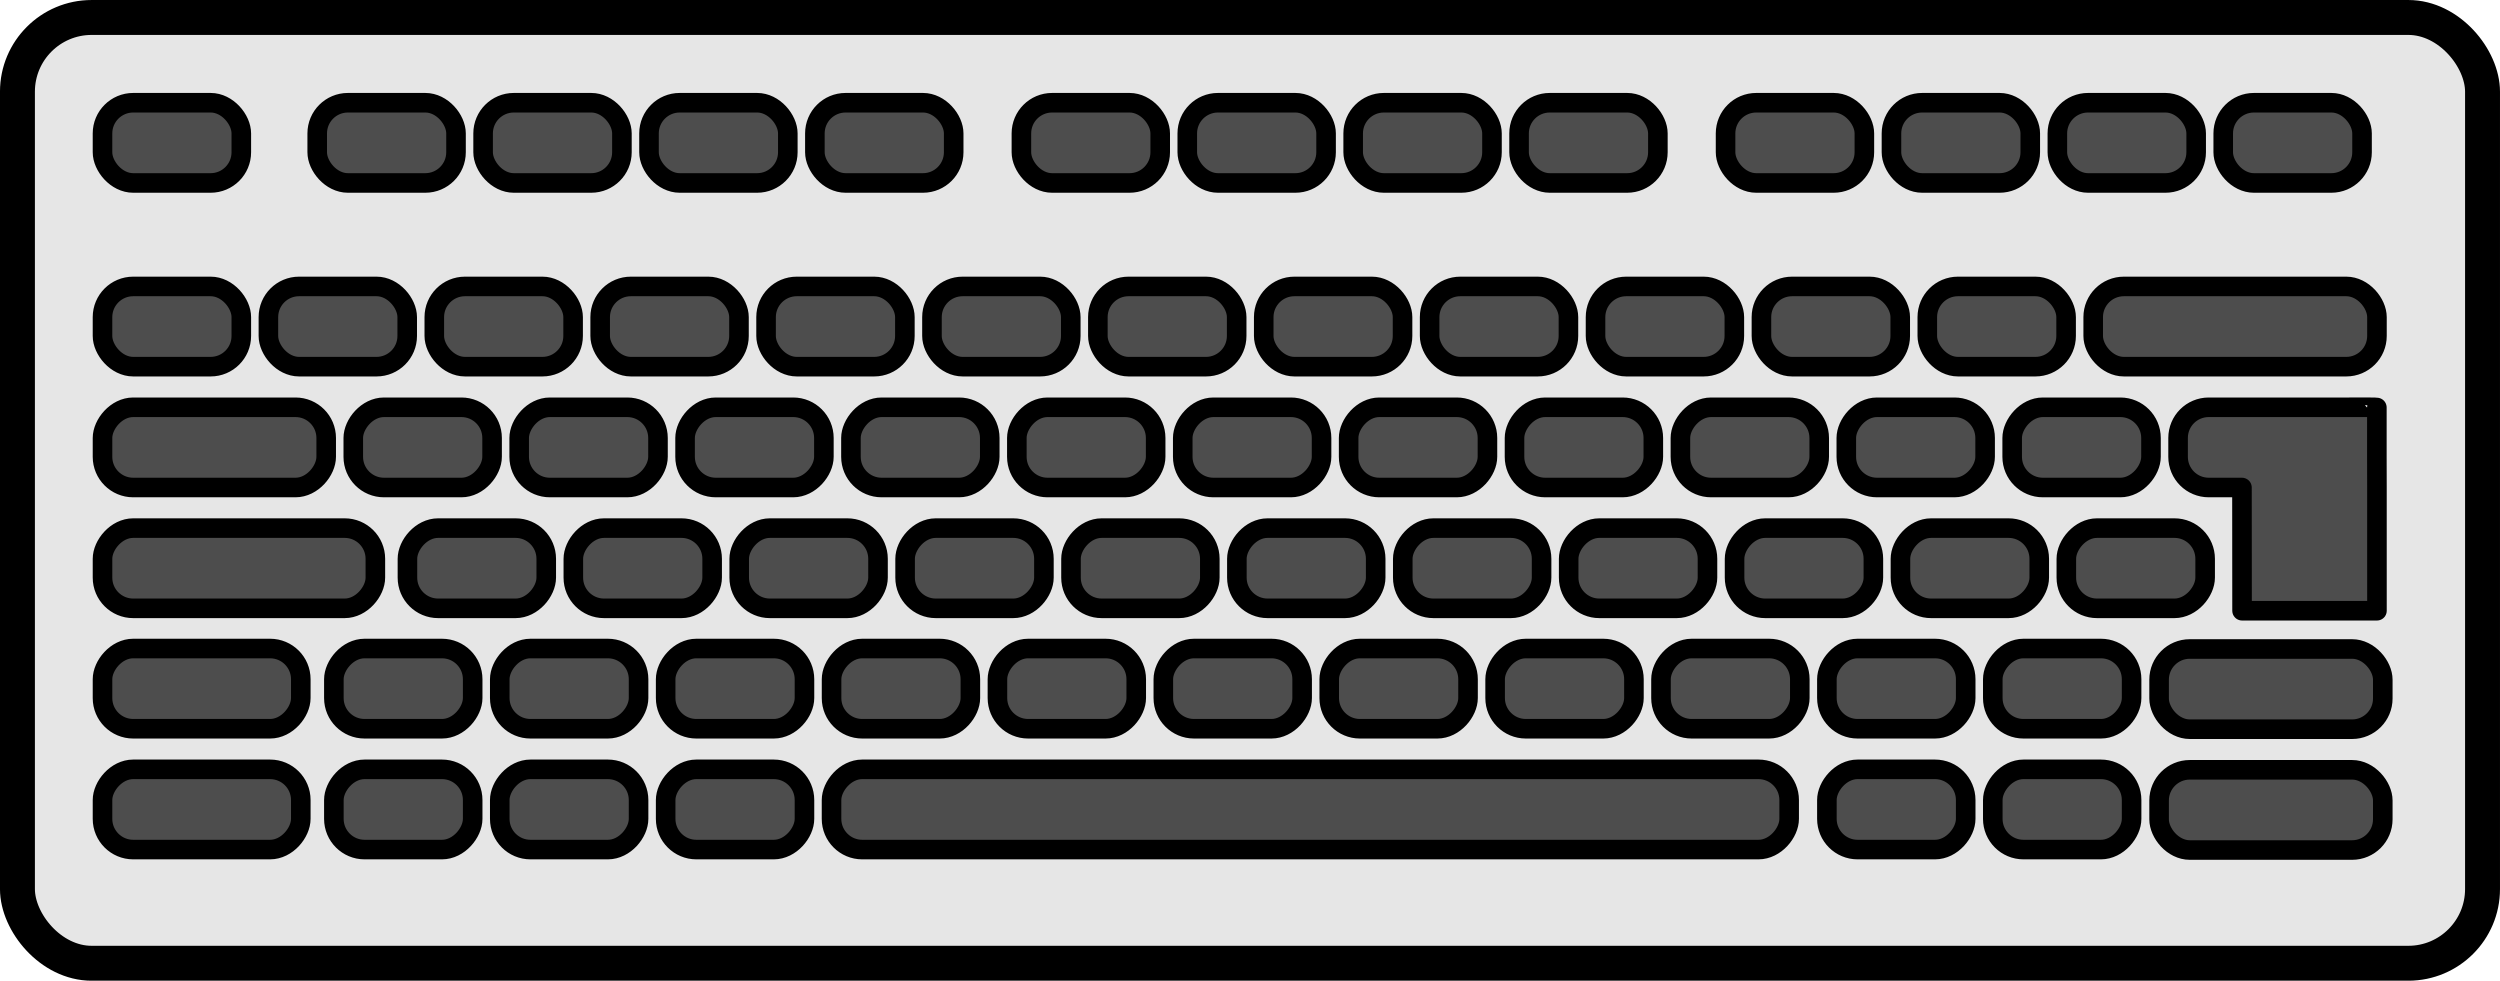 <?xml version="1.0" encoding="UTF-8" standalone="no"?>
<!-- Created with Inkscape (http://www.inkscape.org/) -->

<svg
   width="97.726mm"
   height="38.336mm"
   viewBox="0 0 97.726 38.336"
   version="1.1"
   id="svg5"
   inkscape:version="1.1.1 (3bf5ae0d25, 2021-09-20)"
   sodipodi:docname="keyboard.svg"
   xmlns:inkscape="http://www.inkscape.org/namespaces/inkscape"
   xmlns:sodipodi="http://sodipodi.sourceforge.net/DTD/sodipodi-0.dtd"
   xmlns="http://www.w3.org/2000/svg"
   xmlns:svg="http://www.w3.org/2000/svg">
  <sodipodi:namedview
     id="namedview7"
     pagecolor="#ffffff"
     bordercolor="#666666"
     borderopacity="1.0"
     inkscape:pageshadow="2"
     inkscape:pageopacity="0.0"
     inkscape:pagecheckerboard="0"
     inkscape:document-units="mm"
     showgrid="false"
     showguides="true"
     inkscape:guide-bbox="true"
     inkscape:zoom="0.84660822"
     inkscape:cx="119.89017"
     inkscape:cy="61.421563"
     inkscape:window-width="1916"
     inkscape:window-height="1001"
     inkscape:window-x="0"
     inkscape:window-y="77"
     inkscape:window-maximized="1"
     inkscape:current-layer="layer1"
     fit-margin-top="0"
     fit-margin-left="0"
     fit-margin-right="0"
     fit-margin-bottom="0">
    <sodipodi:guide
       position="92.916,18.75"
       orientation="1,0"
       id="guide1772" />
    <sodipodi:guide
       position="87.643,19.188"
       orientation="1,0"
       id="guide2268" />
    <sodipodi:guide
       position="87.643,14.463"
       orientation="0,-1"
       id="guide2460" />
    <sodipodi:guide
       position="86.342,22.401"
       orientation="0,-1"
       id="guide2827" />
  </sodipodi:namedview>
  <defs
     id="defs2" />
  <g
     inkscape:label="Layer 1"
     inkscape:groupmode="layer"
     id="layer1"
     transform="translate(-27.185,-103.242)">
    <rect
       style="fill:#e6e6e6;stroke:#000000;stroke-width:1.365;stroke-linecap:round;stroke-linejoin:round"
       id="rect846"
       width="96.361"
       height="36.971"
       x="27.867"
       y="103.925"
       rx="2.9" />
    <rect
       style="fill:#4d4d4d;stroke:#000000;stroke-width:0.765;stroke-linecap:round;stroke-linejoin:round;stroke-miterlimit:4;stroke-dasharray:none"
       id="rect894"
       width="5.426"
       height="3.136"
       x="31.192"
       y="107.258"
       rx="1.2" />
    <rect
       style="fill:#4d4d4d;stroke:#000000;stroke-width:0.765;stroke-linecap:round;stroke-linejoin:round;stroke-miterlimit:4;stroke-dasharray:none"
       id="rect1020"
       width="5.426"
       height="3.136"
       x="39.585"
       y="107.258"
       rx="1.2" />
    <rect
       style="fill:#4d4d4d;stroke:#000000;stroke-width:0.765;stroke-linecap:round;stroke-linejoin:round;stroke-miterlimit:4;stroke-dasharray:none"
       id="rect1102"
       width="5.426"
       height="3.136"
       x="46.07"
       y="107.258"
       rx="1.2" />
    <rect
       style="fill:#4d4d4d;stroke:#000000;stroke-width:0.765;stroke-linecap:round;stroke-linejoin:round;stroke-miterlimit:4;stroke-dasharray:none"
       id="rect1104"
       width="5.426"
       height="3.136"
       x="52.555"
       y="107.258"
       rx="1.2" />
    <rect
       style="fill:#4d4d4d;stroke:#000000;stroke-width:0.765;stroke-linecap:round;stroke-linejoin:round;stroke-miterlimit:4;stroke-dasharray:none"
       id="rect1106"
       width="5.426"
       height="3.136"
       x="59.039"
       y="107.258"
       rx="1.2" />
    <rect
       style="fill:#4d4d4d;stroke:#000000;stroke-width:0.765;stroke-linecap:round;stroke-linejoin:round;stroke-miterlimit:4;stroke-dasharray:none"
       id="rect1108"
       width="5.426"
       height="3.136"
       x="67.112"
       y="107.258"
       rx="1.2" />
    <rect
       style="fill:#4d4d4d;stroke:#000000;stroke-width:0.765;stroke-linecap:round;stroke-linejoin:round;stroke-miterlimit:4;stroke-dasharray:none"
       id="rect1110"
       width="5.426"
       height="3.136"
       x="73.596"
       y="107.258"
       rx="1.2" />
    <rect
       style="fill:#4d4d4d;stroke:#000000;stroke-width:0.765;stroke-linecap:round;stroke-linejoin:round;stroke-miterlimit:4;stroke-dasharray:none"
       id="rect1112"
       width="5.426"
       height="3.136"
       x="80.081"
       y="107.258"
       rx="1.2" />
    <rect
       style="fill:#4d4d4d;stroke:#000000;stroke-width:0.765;stroke-linecap:round;stroke-linejoin:round;stroke-miterlimit:4;stroke-dasharray:none"
       id="rect1114"
       width="5.426"
       height="3.136"
       x="86.566"
       y="107.258"
       rx="1.2" />
    <rect
       style="fill:#4d4d4d;stroke:#000000;stroke-width:0.765;stroke-linecap:round;stroke-linejoin:round;stroke-miterlimit:4;stroke-dasharray:none"
       id="rect1116"
       width="5.426"
       height="3.136"
       x="94.638"
       y="107.258"
       rx="1.2" />
    <rect
       style="fill:#4d4d4d;stroke:#000000;stroke-width:0.765;stroke-linecap:round;stroke-linejoin:round;stroke-miterlimit:4;stroke-dasharray:none"
       id="rect1118"
       width="5.426"
       height="3.136"
       x="101.123"
       y="107.258"
       rx="1.2" />
    <rect
       style="fill:#4d4d4d;stroke:#000000;stroke-width:0.765;stroke-linecap:round;stroke-linejoin:round;stroke-miterlimit:4;stroke-dasharray:none"
       id="rect1120"
       width="5.426"
       height="3.136"
       x="107.608"
       y="107.258"
       rx="1.2" />
    <rect
       style="fill:#4d4d4d;stroke:#000000;stroke-width:0.765;stroke-linecap:round;stroke-linejoin:round;stroke-miterlimit:4;stroke-dasharray:none"
       id="rect1122"
       width="5.426"
       height="3.136"
       x="114.092"
       y="107.258"
       rx="1.2" />
    <rect
       style="fill:#4d4d4d;stroke:#000000;stroke-width:0.765;stroke-linecap:round;stroke-linejoin:round;stroke-miterlimit:4;stroke-dasharray:none"
       id="rect1124"
       width="5.426"
       height="3.136"
       x="31.192"
       y="114.439"
       rx="1.2" />
    <rect
       style="fill:#4d4d4d;stroke:#000000;stroke-width:0.765;stroke-linecap:round;stroke-linejoin:round;stroke-miterlimit:4;stroke-dasharray:none"
       id="rect1126"
       width="5.426"
       height="3.136"
       x="37.677"
       y="114.439"
       rx="1.2" />
    <rect
       style="fill:#4d4d4d;stroke:#000000;stroke-width:0.765;stroke-linecap:round;stroke-linejoin:round;stroke-miterlimit:4;stroke-dasharray:none"
       id="rect1128"
       width="5.426"
       height="3.136"
       x="44.162"
       y="114.439"
       rx="1.2" />
    <rect
       style="fill:#4d4d4d;stroke:#000000;stroke-width:0.765;stroke-linecap:round;stroke-linejoin:round;stroke-miterlimit:4;stroke-dasharray:none"
       id="rect1130"
       width="5.426"
       height="3.136"
       x="50.646"
       y="114.439"
       rx="1.2" />
    <rect
       style="fill:#4d4d4d;stroke:#000000;stroke-width:0.765;stroke-linecap:round;stroke-linejoin:round;stroke-miterlimit:4;stroke-dasharray:none"
       id="rect1132"
       width="5.426"
       height="3.136"
       x="57.131"
       y="114.439"
       rx="1.2" />
    <rect
       style="fill:#4d4d4d;stroke:#000000;stroke-width:0.765;stroke-linecap:round;stroke-linejoin:round;stroke-miterlimit:4;stroke-dasharray:none"
       id="rect1134"
       width="5.426"
       height="3.136"
       x="63.616"
       y="114.439"
       rx="1.2" />
    <rect
       style="fill:#4d4d4d;stroke:#000000;stroke-width:0.765;stroke-linecap:round;stroke-linejoin:round;stroke-miterlimit:4;stroke-dasharray:none"
       id="rect1136"
       width="5.426"
       height="3.136"
       x="70.101"
       y="114.439"
       rx="1.2" />
    <rect
       style="fill:#4d4d4d;stroke:#000000;stroke-width:0.765;stroke-linecap:round;stroke-linejoin:round;stroke-miterlimit:4;stroke-dasharray:none"
       id="rect1138"
       width="5.426"
       height="3.136"
       x="76.585"
       y="114.439"
       rx="1.2" />
    <rect
       style="fill:#4d4d4d;stroke:#000000;stroke-width:0.765;stroke-linecap:round;stroke-linejoin:round;stroke-miterlimit:4;stroke-dasharray:none"
       id="rect1140"
       width="5.426"
       height="3.136"
       x="83.07"
       y="114.439"
       rx="1.2" />
    <rect
       style="fill:#4d4d4d;stroke:#000000;stroke-width:0.765;stroke-linecap:round;stroke-linejoin:round;stroke-miterlimit:4;stroke-dasharray:none"
       id="rect1142"
       width="5.426"
       height="3.136"
       x="89.555"
       y="114.439"
       rx="1.2" />
    <rect
       style="fill:#4d4d4d;stroke:#000000;stroke-width:0.765;stroke-linecap:round;stroke-linejoin:round;stroke-miterlimit:4;stroke-dasharray:none"
       id="rect1144"
       width="5.426"
       height="3.136"
       x="96.04"
       y="114.439"
       rx="1.2" />
    <rect
       style="fill:#4d4d4d;stroke:#000000;stroke-width:0.765;stroke-linecap:round;stroke-linejoin:round;stroke-miterlimit:4;stroke-dasharray:none"
       id="rect1146"
       width="5.426"
       height="3.136"
       x="102.524"
       y="114.439"
       rx="1.2" />
    <rect
       style="fill:#4d4d4d;stroke:#000000;stroke-width:0.765;stroke-linecap:round;stroke-linejoin:round;stroke-miterlimit:4;stroke-dasharray:none"
       id="rect1148"
       width="11.092"
       height="3.136"
       x="109.009"
       y="114.439"
       rx="1.2" />
    <rect
       style="fill:#4d4d4d;stroke:#000000;stroke-width:0.765;stroke-linecap:round;stroke-linejoin:round;stroke-miterlimit:4;stroke-dasharray:none"
       id="rect1254"
       width="5.426"
       height="3.136"
       x="-111.268"
       y="119.163"
       rx="1.2"
       transform="scale(-1,1)" />
    <rect
       style="fill:#4d4d4d;stroke:#000000;stroke-width:0.765;stroke-linecap:round;stroke-linejoin:round;stroke-miterlimit:4;stroke-dasharray:none"
       id="rect1256"
       width="5.426"
       height="3.136"
       x="-104.784"
       y="119.163"
       rx="1.2"
       transform="scale(-1,1)" />
    <rect
       style="fill:#4d4d4d;stroke:#000000;stroke-width:0.765;stroke-linecap:round;stroke-linejoin:round;stroke-miterlimit:4;stroke-dasharray:none"
       id="rect1258"
       width="5.426"
       height="3.136"
       x="-98.299"
       y="119.163"
       rx="1.2"
       transform="scale(-1,1)" />
    <rect
       style="fill:#4d4d4d;stroke:#000000;stroke-width:0.765;stroke-linecap:round;stroke-linejoin:round;stroke-miterlimit:4;stroke-dasharray:none"
       id="rect1260"
       width="5.426"
       height="3.136"
       x="-91.814"
       y="119.163"
       rx="1.2"
       transform="scale(-1,1)" />
    <rect
       style="fill:#4d4d4d;stroke:#000000;stroke-width:0.765;stroke-linecap:round;stroke-linejoin:round;stroke-miterlimit:4;stroke-dasharray:none"
       id="rect1262"
       width="5.426"
       height="3.136"
       x="-85.33"
       y="119.163"
       rx="1.2"
       transform="scale(-1,1)" />
    <rect
       style="fill:#4d4d4d;stroke:#000000;stroke-width:0.765;stroke-linecap:round;stroke-linejoin:round;stroke-miterlimit:4;stroke-dasharray:none"
       id="rect1264"
       width="5.426"
       height="3.136"
       x="-78.845"
       y="119.163"
       rx="1.2"
       transform="scale(-1,1)" />
    <rect
       style="fill:#4d4d4d;stroke:#000000;stroke-width:0.765;stroke-linecap:round;stroke-linejoin:round;stroke-miterlimit:4;stroke-dasharray:none"
       id="rect1266"
       width="5.426"
       height="3.136"
       x="-72.36"
       y="119.163"
       rx="1.2"
       transform="scale(-1,1)" />
    <rect
       style="fill:#4d4d4d;stroke:#000000;stroke-width:0.765;stroke-linecap:round;stroke-linejoin:round;stroke-miterlimit:4;stroke-dasharray:none"
       id="rect1268"
       width="5.426"
       height="3.136"
       x="-65.875"
       y="119.163"
       rx="1.2"
       transform="scale(-1,1)" />
    <rect
       style="fill:#4d4d4d;stroke:#000000;stroke-width:0.765;stroke-linecap:round;stroke-linejoin:round;stroke-miterlimit:4;stroke-dasharray:none"
       id="rect1270"
       width="5.426"
       height="3.136"
       x="-59.391"
       y="119.163"
       rx="1.2"
       transform="scale(-1,1)" />
    <rect
       style="fill:#4d4d4d;stroke:#000000;stroke-width:0.765;stroke-linecap:round;stroke-linejoin:round;stroke-miterlimit:4;stroke-dasharray:none"
       id="rect1272"
       width="5.426"
       height="3.136"
       x="-52.906"
       y="119.163"
       rx="1.2"
       transform="scale(-1,1)" />
    <rect
       style="fill:#4d4d4d;stroke:#000000;stroke-width:0.765;stroke-linecap:round;stroke-linejoin:round;stroke-miterlimit:4;stroke-dasharray:none"
       id="rect1274"
       width="5.426"
       height="3.136"
       x="-46.421"
       y="119.163"
       rx="1.2"
       transform="scale(-1,1)" />
    <rect
       style="fill:#4d4d4d;stroke:#000000;stroke-width:0.765;stroke-linecap:round;stroke-linejoin:round;stroke-miterlimit:4;stroke-dasharray:none"
       id="rect1276"
       width="8.744"
       height="3.136"
       x="-39.936"
       y="119.163"
       rx="1.2"
       transform="scale(-1,1)" />
    <rect
       style="fill:#4d4d4d;stroke:#000000;stroke-width:0.765;stroke-linecap:round;stroke-linejoin:round;stroke-miterlimit:4;stroke-dasharray:none"
       id="rect1358"
       width="5.426"
       height="3.136"
       x="-113.385"
       y="123.886"
       rx="1.2"
       transform="scale(-1,1)" />
    <rect
       style="fill:#4d4d4d;stroke:#000000;stroke-width:0.765;stroke-linecap:round;stroke-linejoin:round;stroke-miterlimit:4;stroke-dasharray:none"
       id="rect1360"
       width="5.426"
       height="3.136"
       x="-106.9"
       y="123.886"
       rx="1.2"
       transform="scale(-1,1)" />
    <rect
       style="fill:#4d4d4d;stroke:#000000;stroke-width:0.765;stroke-linecap:round;stroke-linejoin:round;stroke-miterlimit:4;stroke-dasharray:none"
       id="rect1362"
       width="5.426"
       height="3.136"
       x="-100.416"
       y="123.886"
       rx="1.2"
       transform="scale(-1,1)" />
    <rect
       style="fill:#4d4d4d;stroke:#000000;stroke-width:0.765;stroke-linecap:round;stroke-linejoin:round;stroke-miterlimit:4;stroke-dasharray:none"
       id="rect1364"
       width="5.426"
       height="3.136"
       x="-93.931"
       y="123.886"
       rx="1.2"
       transform="scale(-1,1)" />
    <rect
       style="fill:#4d4d4d;stroke:#000000;stroke-width:0.765;stroke-linecap:round;stroke-linejoin:round;stroke-miterlimit:4;stroke-dasharray:none"
       id="rect1366"
       width="5.426"
       height="3.136"
       x="-87.446"
       y="123.886"
       rx="1.2"
       transform="scale(-1,1)" />
    <rect
       style="fill:#4d4d4d;stroke:#000000;stroke-width:0.765;stroke-linecap:round;stroke-linejoin:round;stroke-miterlimit:4;stroke-dasharray:none"
       id="rect1368"
       width="5.426"
       height="3.136"
       x="-80.961"
       y="123.886"
       rx="1.2"
       transform="scale(-1,1)" />
    <rect
       style="fill:#4d4d4d;stroke:#000000;stroke-width:0.765;stroke-linecap:round;stroke-linejoin:round;stroke-miterlimit:4;stroke-dasharray:none"
       id="rect1370"
       width="5.426"
       height="3.136"
       x="-74.477"
       y="123.886"
       rx="1.2"
       transform="scale(-1,1)" />
    <rect
       style="fill:#4d4d4d;stroke:#000000;stroke-width:0.765;stroke-linecap:round;stroke-linejoin:round;stroke-miterlimit:4;stroke-dasharray:none"
       id="rect1372"
       width="5.426"
       height="3.136"
       x="-67.992"
       y="123.886"
       rx="1.2"
       transform="scale(-1,1)" />
    <rect
       style="fill:#4d4d4d;stroke:#000000;stroke-width:0.765;stroke-linecap:round;stroke-linejoin:round;stroke-miterlimit:4;stroke-dasharray:none"
       id="rect1374"
       width="5.426"
       height="3.136"
       x="-61.507"
       y="123.886"
       rx="1.2"
       transform="scale(-1,1)" />
    <rect
       style="fill:#4d4d4d;stroke:#000000;stroke-width:0.765;stroke-linecap:round;stroke-linejoin:round;stroke-miterlimit:4;stroke-dasharray:none"
       id="rect1376"
       width="5.426"
       height="3.136"
       x="-55.023"
       y="123.886"
       rx="1.2"
       transform="scale(-1,1)" />
    <rect
       style="fill:#4d4d4d;stroke:#000000;stroke-width:0.765;stroke-linecap:round;stroke-linejoin:round;stroke-miterlimit:4;stroke-dasharray:none"
       id="rect1378"
       width="5.426"
       height="3.136"
       x="-48.538"
       y="123.886"
       rx="1.2"
       transform="scale(-1,1)" />
    <rect
       style="fill:#4d4d4d;stroke:#000000;stroke-width:0.765;stroke-linecap:round;stroke-linejoin:round;stroke-miterlimit:4;stroke-dasharray:none"
       id="rect1380"
       width="10.666"
       height="3.136"
       x="-41.858"
       y="123.886"
       rx="1.2"
       transform="scale(-1,1)" />
    <rect
       style="fill:#4d4d4d;stroke:#000000;stroke-width:0.765;stroke-linecap:round;stroke-linejoin:round;stroke-miterlimit:4;stroke-dasharray:none"
       id="rect1484"
       width="5.426"
       height="3.136"
       x="-110.51"
       y="128.593"
       rx="1.2"
       transform="scale(-1,1)" />
    <rect
       style="fill:#4d4d4d;stroke:#000000;stroke-width:0.765;stroke-linecap:round;stroke-linejoin:round;stroke-miterlimit:4;stroke-dasharray:none"
       id="rect1486"
       width="5.426"
       height="3.136"
       x="-104.025"
       y="128.593"
       rx="1.2"
       transform="scale(-1,1)" />
    <rect
       style="fill:#4d4d4d;stroke:#000000;stroke-width:0.765;stroke-linecap:round;stroke-linejoin:round;stroke-miterlimit:4;stroke-dasharray:none"
       id="rect1488"
       width="5.426"
       height="3.136"
       x="-97.54"
       y="128.593"
       rx="1.2"
       transform="scale(-1,1)" />
    <rect
       style="fill:#4d4d4d;stroke:#000000;stroke-width:0.765;stroke-linecap:round;stroke-linejoin:round;stroke-miterlimit:4;stroke-dasharray:none"
       id="rect1490"
       width="5.426"
       height="3.136"
       x="-91.056"
       y="128.593"
       rx="1.2"
       transform="scale(-1,1)" />
    <rect
       style="fill:#4d4d4d;stroke:#000000;stroke-width:0.765;stroke-linecap:round;stroke-linejoin:round;stroke-miterlimit:4;stroke-dasharray:none"
       id="rect1492"
       width="5.426"
       height="3.136"
       x="-84.571"
       y="128.593"
       rx="1.2"
       transform="scale(-1,1)" />
    <rect
       style="fill:#4d4d4d;stroke:#000000;stroke-width:0.765;stroke-linecap:round;stroke-linejoin:round;stroke-miterlimit:4;stroke-dasharray:none"
       id="rect1494"
       width="5.426"
       height="3.136"
       x="-78.086"
       y="128.593"
       rx="1.2"
       transform="scale(-1,1)" />
    <rect
       style="fill:#4d4d4d;stroke:#000000;stroke-width:0.765;stroke-linecap:round;stroke-linejoin:round;stroke-miterlimit:4;stroke-dasharray:none"
       id="rect1496"
       width="5.426"
       height="3.136"
       x="-71.601"
       y="128.593"
       rx="1.2"
       transform="scale(-1,1)" />
    <rect
       style="fill:#4d4d4d;stroke:#000000;stroke-width:0.765;stroke-linecap:round;stroke-linejoin:round;stroke-miterlimit:4;stroke-dasharray:none"
       id="rect1498"
       width="5.426"
       height="3.136"
       x="-65.117"
       y="128.593"
       rx="1.2"
       transform="scale(-1,1)" />
    <rect
       style="fill:#4d4d4d;stroke:#000000;stroke-width:0.765;stroke-linecap:round;stroke-linejoin:round;stroke-miterlimit:4;stroke-dasharray:none"
       id="rect1500"
       width="5.426"
       height="3.136"
       x="-58.632"
       y="128.593"
       rx="1.2"
       transform="scale(-1,1)" />
    <rect
       style="fill:#4d4d4d;stroke:#000000;stroke-width:0.765;stroke-linecap:round;stroke-linejoin:round;stroke-miterlimit:4;stroke-dasharray:none"
       id="rect1502"
       width="5.426"
       height="3.136"
       x="-52.147"
       y="128.593"
       rx="1.2"
       transform="scale(-1,1)" />
    <rect
       style="fill:#4d4d4d;stroke:#000000;stroke-width:0.765;stroke-linecap:round;stroke-linejoin:round;stroke-miterlimit:4;stroke-dasharray:none"
       id="rect1504"
       width="5.426"
       height="3.136"
       x="-45.662"
       y="128.593"
       rx="1.2"
       transform="scale(-1,1)" />
    <rect
       style="fill:#4d4d4d;stroke:#000000;stroke-width:0.765;stroke-linecap:round;stroke-linejoin:round;stroke-miterlimit:4;stroke-dasharray:none"
       id="rect1506"
       width="7.751"
       height="3.136"
       x="-38.943"
       y="128.593"
       rx="1.2"
       transform="scale(-1,1)" />
    <path
       id="rect1610"
       style="fill:#4d4d4d;stroke:#000000;stroke-width:0.765;stroke-linecap:round;stroke-linejoin:round"
       transform="scale(-1,1)"
       d="m -118.898,119.163 h 5.371 c 0.665,0 1.2,0.535 1.2,1.2 v 0.736 c 0,0.665 -0.535,1.2 -1.2,1.2 h -1.297 l -0.004,4.817 h -5.273 l 4e-4,-4.817 c 0,-0.946 0.003,-0.535 0.003,-1.2 v -1.928 c -0.003,-0.013 0.535,-0.008 1.2,-0.008 z"
       sodipodi:nodetypes="sssssccccscss" />
    <rect
       style="fill:#4d4d4d;stroke:#000000;stroke-width:0.765;stroke-linecap:round;stroke-linejoin:round;stroke-miterlimit:4;stroke-dasharray:none"
       id="rect3137"
       width="8.744"
       height="3.136"
       x="111.585"
       y="128.611"
       rx="1.2" />
    <rect
       style="fill:#4d4d4d;stroke:#000000;stroke-width:0.765;stroke-linecap:round;stroke-linejoin:round;stroke-miterlimit:4;stroke-dasharray:none"
       id="rect3139"
       width="5.426"
       height="3.136"
       x="-58.632"
       y="133.316"
       rx="1.2"
       transform="scale(-1,1)" />
    <rect
       style="fill:#4d4d4d;stroke:#000000;stroke-width:0.765;stroke-linecap:round;stroke-linejoin:round;stroke-miterlimit:4;stroke-dasharray:none"
       id="rect3141"
       width="5.426"
       height="3.136"
       x="-52.147"
       y="133.316"
       rx="1.2"
       transform="scale(-1,1)" />
    <rect
       style="fill:#4d4d4d;stroke:#000000;stroke-width:0.765;stroke-linecap:round;stroke-linejoin:round;stroke-miterlimit:4;stroke-dasharray:none"
       id="rect3143"
       width="5.426"
       height="3.136"
       x="-45.662"
       y="133.316"
       rx="1.2"
       transform="scale(-1,1)" />
    <rect
       style="fill:#4d4d4d;stroke:#000000;stroke-width:0.765;stroke-linecap:round;stroke-linejoin:round;stroke-miterlimit:4;stroke-dasharray:none"
       id="rect3145"
       width="7.751"
       height="3.136"
       x="-38.943"
       y="133.316"
       rx="1.2"
       transform="scale(-1,1)" />
    <rect
       style="fill:#4d4d4d;stroke:#000000;stroke-width:0.765;stroke-linecap:round;stroke-linejoin:round;stroke-miterlimit:4;stroke-dasharray:none"
       id="rect3147"
       width="37.434"
       height="3.136"
       x="-97.124"
       y="133.316"
       rx="1.2"
       transform="scale(-1,1)" />
    <rect
       style="fill:#4d4d4d;stroke:#000000;stroke-width:0.765;stroke-linecap:round;stroke-linejoin:round;stroke-miterlimit:4;stroke-dasharray:none"
       id="rect3251"
       width="5.426"
       height="3.136"
       x="-110.51"
       y="133.316"
       rx="1.2"
       transform="scale(-1,1)" />
    <rect
       style="fill:#4d4d4d;stroke:#000000;stroke-width:0.765;stroke-linecap:round;stroke-linejoin:round;stroke-miterlimit:4;stroke-dasharray:none"
       id="rect3253"
       width="5.426"
       height="3.136"
       x="-104.025"
       y="133.316"
       rx="1.2"
       transform="scale(-1,1)" />
    <rect
       style="fill:#4d4d4d;stroke:#000000;stroke-width:0.765;stroke-linecap:round;stroke-linejoin:round;stroke-miterlimit:4;stroke-dasharray:none"
       id="rect3521"
       width="8.744"
       height="3.136"
       x="111.585"
       y="133.334"
       rx="1.2" />
  </g>
</svg>
